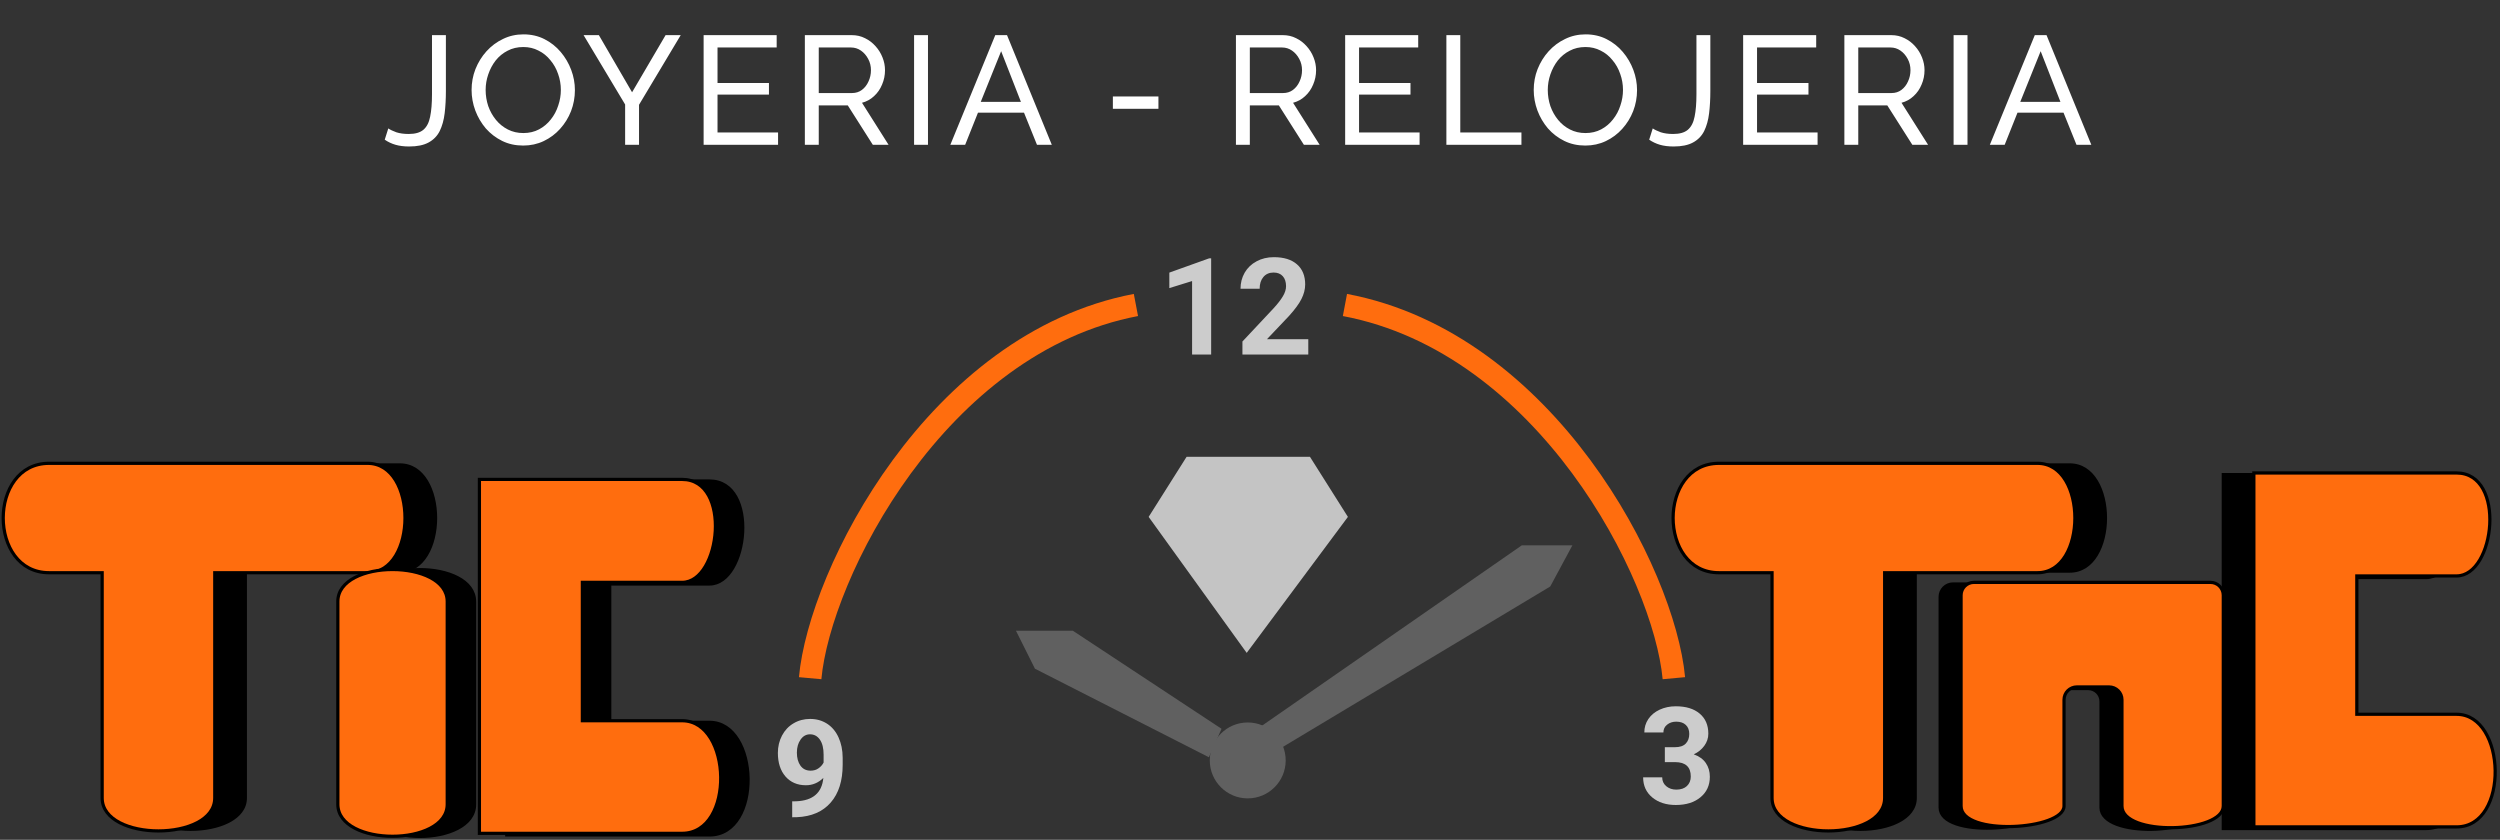 <svg width="100%" height="261" viewBox="0 0 777 261" fill="none" xmlns="http://www.w3.org/2000/svg">
<rect x="0" y="0" width="777" height="261" fill="#333333" stroke="none"/>
<path d="M120.68 39.912C121.288 40.328 122.12 40.728 123.176 41.112C124.264 41.464 125.544 41.64 127.016 41.64C129.032 41.64 130.552 41.208 131.576 40.344C132.632 39.448 133.336 38.088 133.688 36.264C134.072 34.44 134.264 32.088 134.264 29.208V10.92H138.584V28.248C138.584 30.776 138.456 33.096 138.2 35.208C137.944 37.32 137.432 39.16 136.664 40.728C135.896 42.264 134.744 43.448 133.208 44.28C131.704 45.112 129.688 45.528 127.16 45.528C125.56 45.528 124.152 45.352 122.936 45C121.72 44.648 120.6 44.12 119.576 43.416L120.68 39.912ZM162.601 45.24C160.201 45.24 158.025 44.76 156.073 43.8C154.121 42.84 152.425 41.544 150.985 39.912C149.577 38.248 148.489 36.392 147.721 34.344C146.953 32.264 146.569 30.136 146.569 27.96C146.569 25.688 146.969 23.528 147.769 21.48C148.601 19.4 149.737 17.56 151.177 15.96C152.649 14.328 154.361 13.048 156.313 12.12C158.265 11.16 160.393 10.68 162.697 10.68C165.097 10.68 167.273 11.176 169.225 12.168C171.177 13.16 172.857 14.488 174.265 16.152C175.673 17.816 176.761 19.672 177.529 21.72C178.297 23.768 178.681 25.864 178.681 28.008C178.681 30.28 178.281 32.456 177.481 34.536C176.681 36.584 175.545 38.424 174.073 40.056C172.633 41.656 170.937 42.92 168.985 43.848C167.033 44.776 164.905 45.24 162.601 45.24ZM150.937 27.96C150.937 29.688 151.209 31.368 151.753 33C152.329 34.6 153.129 36.024 154.153 37.272C155.177 38.52 156.409 39.512 157.849 40.248C159.289 40.984 160.889 41.352 162.649 41.352C164.473 41.352 166.105 40.968 167.545 40.2C168.985 39.432 170.201 38.408 171.193 37.128C172.217 35.848 172.985 34.408 173.497 32.808C174.041 31.208 174.313 29.592 174.313 27.96C174.313 26.232 174.025 24.568 173.449 22.968C172.905 21.368 172.105 19.944 171.049 18.696C170.025 17.416 168.793 16.424 167.353 15.72C165.945 14.984 164.377 14.616 162.649 14.616C160.825 14.616 159.193 15 157.753 15.768C156.313 16.504 155.081 17.512 154.057 18.792C153.065 20.072 152.297 21.512 151.753 23.112C151.209 24.68 150.937 26.296 150.937 27.96ZM186.129 10.92L196.449 28.68L206.865 10.92H211.569L198.609 32.568V45H194.289V32.472L181.377 10.92H186.129ZM241.822 41.16V45H218.686V10.92H241.39V14.76H223.006V25.8H238.99V29.4H223.006V41.16H241.822ZM250.149 45V10.92H264.741C266.245 10.92 267.621 11.24 268.869 11.88C270.117 12.488 271.205 13.32 272.133 14.376C273.061 15.4 273.781 16.568 274.293 17.88C274.805 19.16 275.061 20.472 275.061 21.816C275.061 23.384 274.757 24.872 274.149 26.28C273.573 27.688 272.741 28.888 271.653 29.88C270.597 30.872 269.349 31.56 267.909 31.944L276.165 45H271.269L263.493 32.76H254.469V45H250.149ZM254.469 28.92H264.789C265.973 28.92 266.997 28.6 267.861 27.96C268.757 27.288 269.445 26.408 269.925 25.32C270.437 24.232 270.693 23.064 270.693 21.816C270.693 20.536 270.405 19.368 269.829 18.312C269.253 17.224 268.501 16.36 267.573 15.72C266.645 15.08 265.621 14.76 264.501 14.76H254.469V28.92ZM284.096 45V10.92H288.416V45H284.096ZM309.332 10.92H312.98L326.9 45H322.292L318.26 35.016H303.956L299.972 45H295.364L309.332 10.92ZM317.3 31.656L311.156 15.912L304.82 31.656H317.3ZM345.881 33.816V29.976H360.041V33.816H345.881ZM384.127 45V10.92H398.719C400.223 10.92 401.599 11.24 402.847 11.88C404.095 12.488 405.183 13.32 406.111 14.376C407.039 15.4 407.759 16.568 408.271 17.88C408.783 19.16 409.039 20.472 409.039 21.816C409.039 23.384 408.735 24.872 408.127 26.28C407.551 27.688 406.719 28.888 405.631 29.88C404.575 30.872 403.327 31.56 401.887 31.944L410.143 45H405.247L397.471 32.76H388.447V45H384.127ZM388.447 28.92H398.767C399.951 28.92 400.975 28.6 401.839 27.96C402.735 27.288 403.423 26.408 403.903 25.32C404.415 24.232 404.671 23.064 404.671 21.816C404.671 20.536 404.383 19.368 403.807 18.312C403.231 17.224 402.479 16.36 401.551 15.72C400.623 15.08 399.599 14.76 398.479 14.76H388.447V28.92ZM441.21 41.16V45H418.074V10.92H440.778V14.76H422.394V25.8H438.378V29.4H422.394V41.16H441.21ZM449.536 45V10.92H453.856V41.16H472.864V45H449.536ZM492.713 45.24C490.313 45.24 488.137 44.76 486.185 43.8C484.233 42.84 482.537 41.544 481.097 39.912C479.689 38.248 478.601 36.392 477.833 34.344C477.065 32.264 476.681 30.136 476.681 27.96C476.681 25.688 477.081 23.528 477.881 21.48C478.713 19.4 479.849 17.56 481.289 15.96C482.761 14.328 484.473 13.048 486.425 12.12C488.377 11.16 490.505 10.68 492.809 10.68C495.209 10.68 497.385 11.176 499.337 12.168C501.289 13.16 502.969 14.488 504.377 16.152C505.785 17.816 506.873 19.672 507.641 21.72C508.409 23.768 508.793 25.864 508.793 28.008C508.793 30.28 508.393 32.456 507.593 34.536C506.793 36.584 505.657 38.424 504.185 40.056C502.745 41.656 501.049 42.92 499.097 43.848C497.145 44.776 495.017 45.24 492.713 45.24ZM481.049 27.96C481.049 29.688 481.321 31.368 481.865 33C482.441 34.6 483.241 36.024 484.265 37.272C485.289 38.52 486.521 39.512 487.961 40.248C489.401 40.984 491.001 41.352 492.761 41.352C494.585 41.352 496.217 40.968 497.657 40.2C499.097 39.432 500.313 38.408 501.305 37.128C502.329 35.848 503.097 34.408 503.609 32.808C504.153 31.208 504.425 29.592 504.425 27.96C504.425 26.232 504.137 24.568 503.561 22.968C503.017 21.368 502.217 19.944 501.161 18.696C500.137 17.416 498.905 16.424 497.465 15.72C496.057 14.984 494.489 14.616 492.761 14.616C490.937 14.616 489.305 15 487.865 15.768C486.425 16.504 485.193 17.512 484.169 18.792C483.177 20.072 482.409 21.512 481.865 23.112C481.321 24.68 481.049 26.296 481.049 27.96ZM513.671 39.912C514.279 40.328 515.111 40.728 516.167 41.112C517.255 41.464 518.535 41.64 520.007 41.64C522.023 41.64 523.543 41.208 524.567 40.344C525.623 39.448 526.327 38.088 526.679 36.264C527.063 34.44 527.255 32.088 527.255 29.208V10.92H531.575V28.248C531.575 30.776 531.447 33.096 531.191 35.208C530.935 37.32 530.423 39.16 529.655 40.728C528.887 42.264 527.735 43.448 526.199 44.28C524.695 45.112 522.679 45.528 520.151 45.528C518.551 45.528 517.143 45.352 515.927 45C514.711 44.648 513.591 44.12 512.567 43.416L513.671 39.912ZM564.904 41.16V45H541.768V10.92H564.472V14.76H546.088V25.8H562.072V29.4H546.088V41.16H564.904ZM573.23 45V10.92H587.822C589.326 10.92 590.702 11.24 591.95 11.88C593.198 12.488 594.286 13.32 595.214 14.376C596.142 15.4 596.862 16.568 597.374 17.88C597.886 19.16 598.142 20.472 598.142 21.816C598.142 23.384 597.838 24.872 597.23 26.28C596.654 27.688 595.822 28.888 594.734 29.88C593.678 30.872 592.43 31.56 590.99 31.944L599.246 45H594.35L586.574 32.76H577.55V45H573.23ZM577.55 28.92H587.87C589.054 28.92 590.078 28.6 590.942 27.96C591.838 27.288 592.526 26.408 593.006 25.32C593.518 24.232 593.774 23.064 593.774 21.816C593.774 20.536 593.486 19.368 592.91 18.312C592.334 17.224 591.582 16.36 590.654 15.72C589.726 15.08 588.702 14.76 587.582 14.76H577.55V28.92ZM607.177 45V10.92H611.497V45H607.177ZM632.414 10.92H636.062L649.982 45H645.374L641.342 35.016H627.038L623.054 45H618.446L632.414 10.92ZM640.382 31.656L634.238 15.912L627.902 31.656H640.382Z" fill="white"/>
<path d="M25.25 178C6.25 178 6.25 144 25.25 144H124.25C139.75 144 139.75 178 124.25 178H76.75V248C76.75 261.668 41.75 261.668 41.75 248V178H25.25Z" fill="black"/>
<path d="M15.25 178C-3.75 178 -3.75 144 15.25 144H114.25C129.75 144 129.75 178 114.25 178H66.75V248C66.75 261.668 31.75 261.668 31.75 248V178H15.25Z" fill="#FF6D0E" stroke="black"/>
<path d="M544.25 178C525.25 178 525.25 144 544.25 144H643.25C658.75 144 658.75 178 643.25 178H595.75V248C595.75 261.668 560.75 261.668 560.75 248V178H544.25Z" fill="black"/>
<path d="M534.25 178C515.25 178 515.25 144 534.25 144H633.25C648.75 144 648.75 178 633.25 178H585.75V248C585.75 261.668 550.75 261.668 550.75 248V178H534.25Z" fill="#FF6D0E" stroke="black"/>
<path d="M147.5 187C147.5 173.722 113.5 173.722 113.5 187V250C113.5 263.278 147.5 263.278 147.5 250V187Z" fill="black" stroke="black"/>
<path d="M139 186.958C139 173.681 105 173.681 105 186.958V249.958C105 263.236 139 263.236 139 249.958V186.958Z" fill="#FF6D0E" stroke="black"/>
<path d="M220.5 149.5H157.5V259.5H220.5C237 259.5 236 224.5 220.5 224.5H189.5V181.5H220.5C232.5 181.5 236 149.5 220.5 149.5Z" fill="black" stroke="black"/>
<path d="M212 149H149V259H212C228.5 259 227.5 224 212 224H181V181H212C224 181 227.5 149 212 149Z" fill="#FF6D0E" stroke="black"/>
<path d="M754 147.5H691V257.5H754C770.5 257.5 769.5 222.5 754 222.5H723V179.5H754C766 179.5 769.5 147.5 754 147.5Z" fill="black" stroke="black"/>
<path d="M763.5 147H700.5V257H763.5C780 257 779 222 763.5 222H732.5V179H763.5C775.5 179 779 147 763.5 147Z" fill="#FF6D0E" stroke="black"/>
<path d="M680.5 181.5H607C604.791 181.5 603 183.289 603 185.498L603 251C603 260.5 635 258.5 635 251V217.989C635 215.78 636.791 214 639 214H649C651.209 214 653 215.779 653 217.988V251C653 260.5 684.5 259.5 684.5 251V185.497C684.5 183.288 682.709 181.5 680.5 181.5Z" fill="black" stroke="black"/>
<path d="M687 181H613.5C611.291 181 609.5 182.789 609.5 184.998L609.5 250.5C609.5 260 641.5 258 641.5 250.5V217.489C641.5 215.28 643.291 213.5 645.5 213.5H655.5C657.709 213.5 659.5 215.279 659.5 217.488V250.5C659.5 260 691 259 691 250.5V184.997C691 182.788 689.209 181 687 181Z" fill="#FF6D0E" stroke="black"/>
<path d="M368.796 141.973L357 160.65L387.473 202.918L418.929 160.65L407.133 141.973H368.796Z" fill="#C4C4C4"/>
<path d="M251.796 210.782C254.745 178.344 291.116 106.585 353.044 94.789" stroke="#FF6D0E" stroke-width="7"/>
<path d="M520.238 210.782C517.26 178.344 480.537 106.585 418.007 94.789" stroke="#FF6D0E" stroke-width="7"/>
<path d="M376.427 110.197H370.5V87.352L363.425 89.546V84.727L375.791 80.297H376.427V110.197ZM406.614 110.197H386.147V106.137L395.807 95.842C397.133 94.393 398.11 93.128 398.739 92.048C399.382 90.968 399.703 89.942 399.703 88.972C399.703 87.645 399.368 86.606 398.698 85.855C398.028 85.089 397.071 84.706 395.827 84.706C394.487 84.706 393.428 85.171 392.648 86.101C391.883 87.017 391.5 88.227 391.5 89.731H385.553C385.553 87.912 385.983 86.251 386.845 84.747C387.72 83.243 388.95 82.067 390.536 81.22C392.122 80.358 393.92 79.928 395.93 79.928C399.006 79.928 401.392 80.666 403.087 82.143C404.796 83.619 405.65 85.704 405.65 88.397C405.65 89.874 405.268 91.378 404.502 92.909C403.736 94.44 402.424 96.225 400.564 98.262L393.776 105.419H406.614V110.197Z" fill="#CCCCCC"/>
<path d="M255.894 241.779C254.349 243.296 252.544 244.055 250.479 244.055C247.841 244.055 245.729 243.153 244.143 241.348C242.557 239.53 241.764 237.082 241.764 234.006C241.764 232.051 242.188 230.26 243.035 228.633C243.896 226.993 245.093 225.721 246.624 224.819C248.155 223.903 249.878 223.445 251.792 223.445C253.761 223.445 255.511 223.937 257.042 224.921C258.573 225.906 259.763 227.321 260.61 229.166C261.458 231.012 261.889 233.124 261.902 235.503V237.698C261.902 242.674 260.665 246.584 258.19 249.428C255.716 252.272 252.209 253.789 247.67 253.981L246.214 254.001V249.059L247.526 249.038C252.681 248.806 255.47 246.386 255.894 241.779ZM251.936 239.523C252.893 239.523 253.713 239.277 254.396 238.785C255.094 238.292 255.62 237.698 255.976 237V234.56C255.976 232.55 255.593 230.992 254.827 229.884C254.062 228.777 253.036 228.223 251.751 228.223C250.562 228.223 249.584 228.77 248.818 229.864C248.053 230.944 247.67 232.304 247.67 233.945C247.67 235.572 248.039 236.912 248.777 237.964C249.529 239.003 250.582 239.523 251.936 239.523Z" fill="#CCCCCC"/>
<path d="M517.434 232.228H520.592C522.096 232.228 523.21 231.852 523.935 231.1C524.659 230.348 525.022 229.35 525.022 228.106C525.022 226.902 524.659 225.966 523.935 225.296C523.224 224.626 522.239 224.291 520.982 224.291C519.847 224.291 518.897 224.606 518.131 225.234C517.365 225.85 516.983 226.656 516.983 227.654H511.056C511.056 226.096 511.473 224.701 512.307 223.471C513.154 222.227 514.33 221.256 515.834 220.559C517.352 219.861 519.02 219.513 520.838 219.513C523.996 219.513 526.471 220.272 528.262 221.789C530.053 223.293 530.948 225.371 530.948 228.024C530.948 229.391 530.531 230.649 529.697 231.797C528.863 232.945 527.77 233.827 526.416 234.442C528.098 235.044 529.349 235.946 530.169 237.149C531.003 238.353 531.42 239.774 531.42 241.415C531.42 244.067 530.449 246.193 528.508 247.793C526.58 249.393 524.024 250.192 520.838 250.192C517.858 250.192 515.417 249.406 513.517 247.834C511.63 246.262 510.687 244.184 510.687 241.6H516.613C516.613 242.721 517.03 243.637 517.864 244.348C518.712 245.059 519.751 245.414 520.982 245.414C522.39 245.414 523.49 245.045 524.283 244.307C525.09 243.555 525.493 242.564 525.493 241.333C525.493 238.353 523.853 236.862 520.571 236.862H517.434V232.228Z" fill="#CCCCCC"/>
<path d="M333.452 196.037L379.653 226.51L375.721 235.357L321.657 207.833L315.759 196.037H333.452Z" fill="#606060"/>
<path d="M393.347 235.357L389.415 227.493L472.969 169.497H488.697L481.816 182.275L393.347 235.357Z" fill="#606060"/>
<circle cx="387.796" cy="236.34" r="11.796" fill="#606060"/>
</svg>
